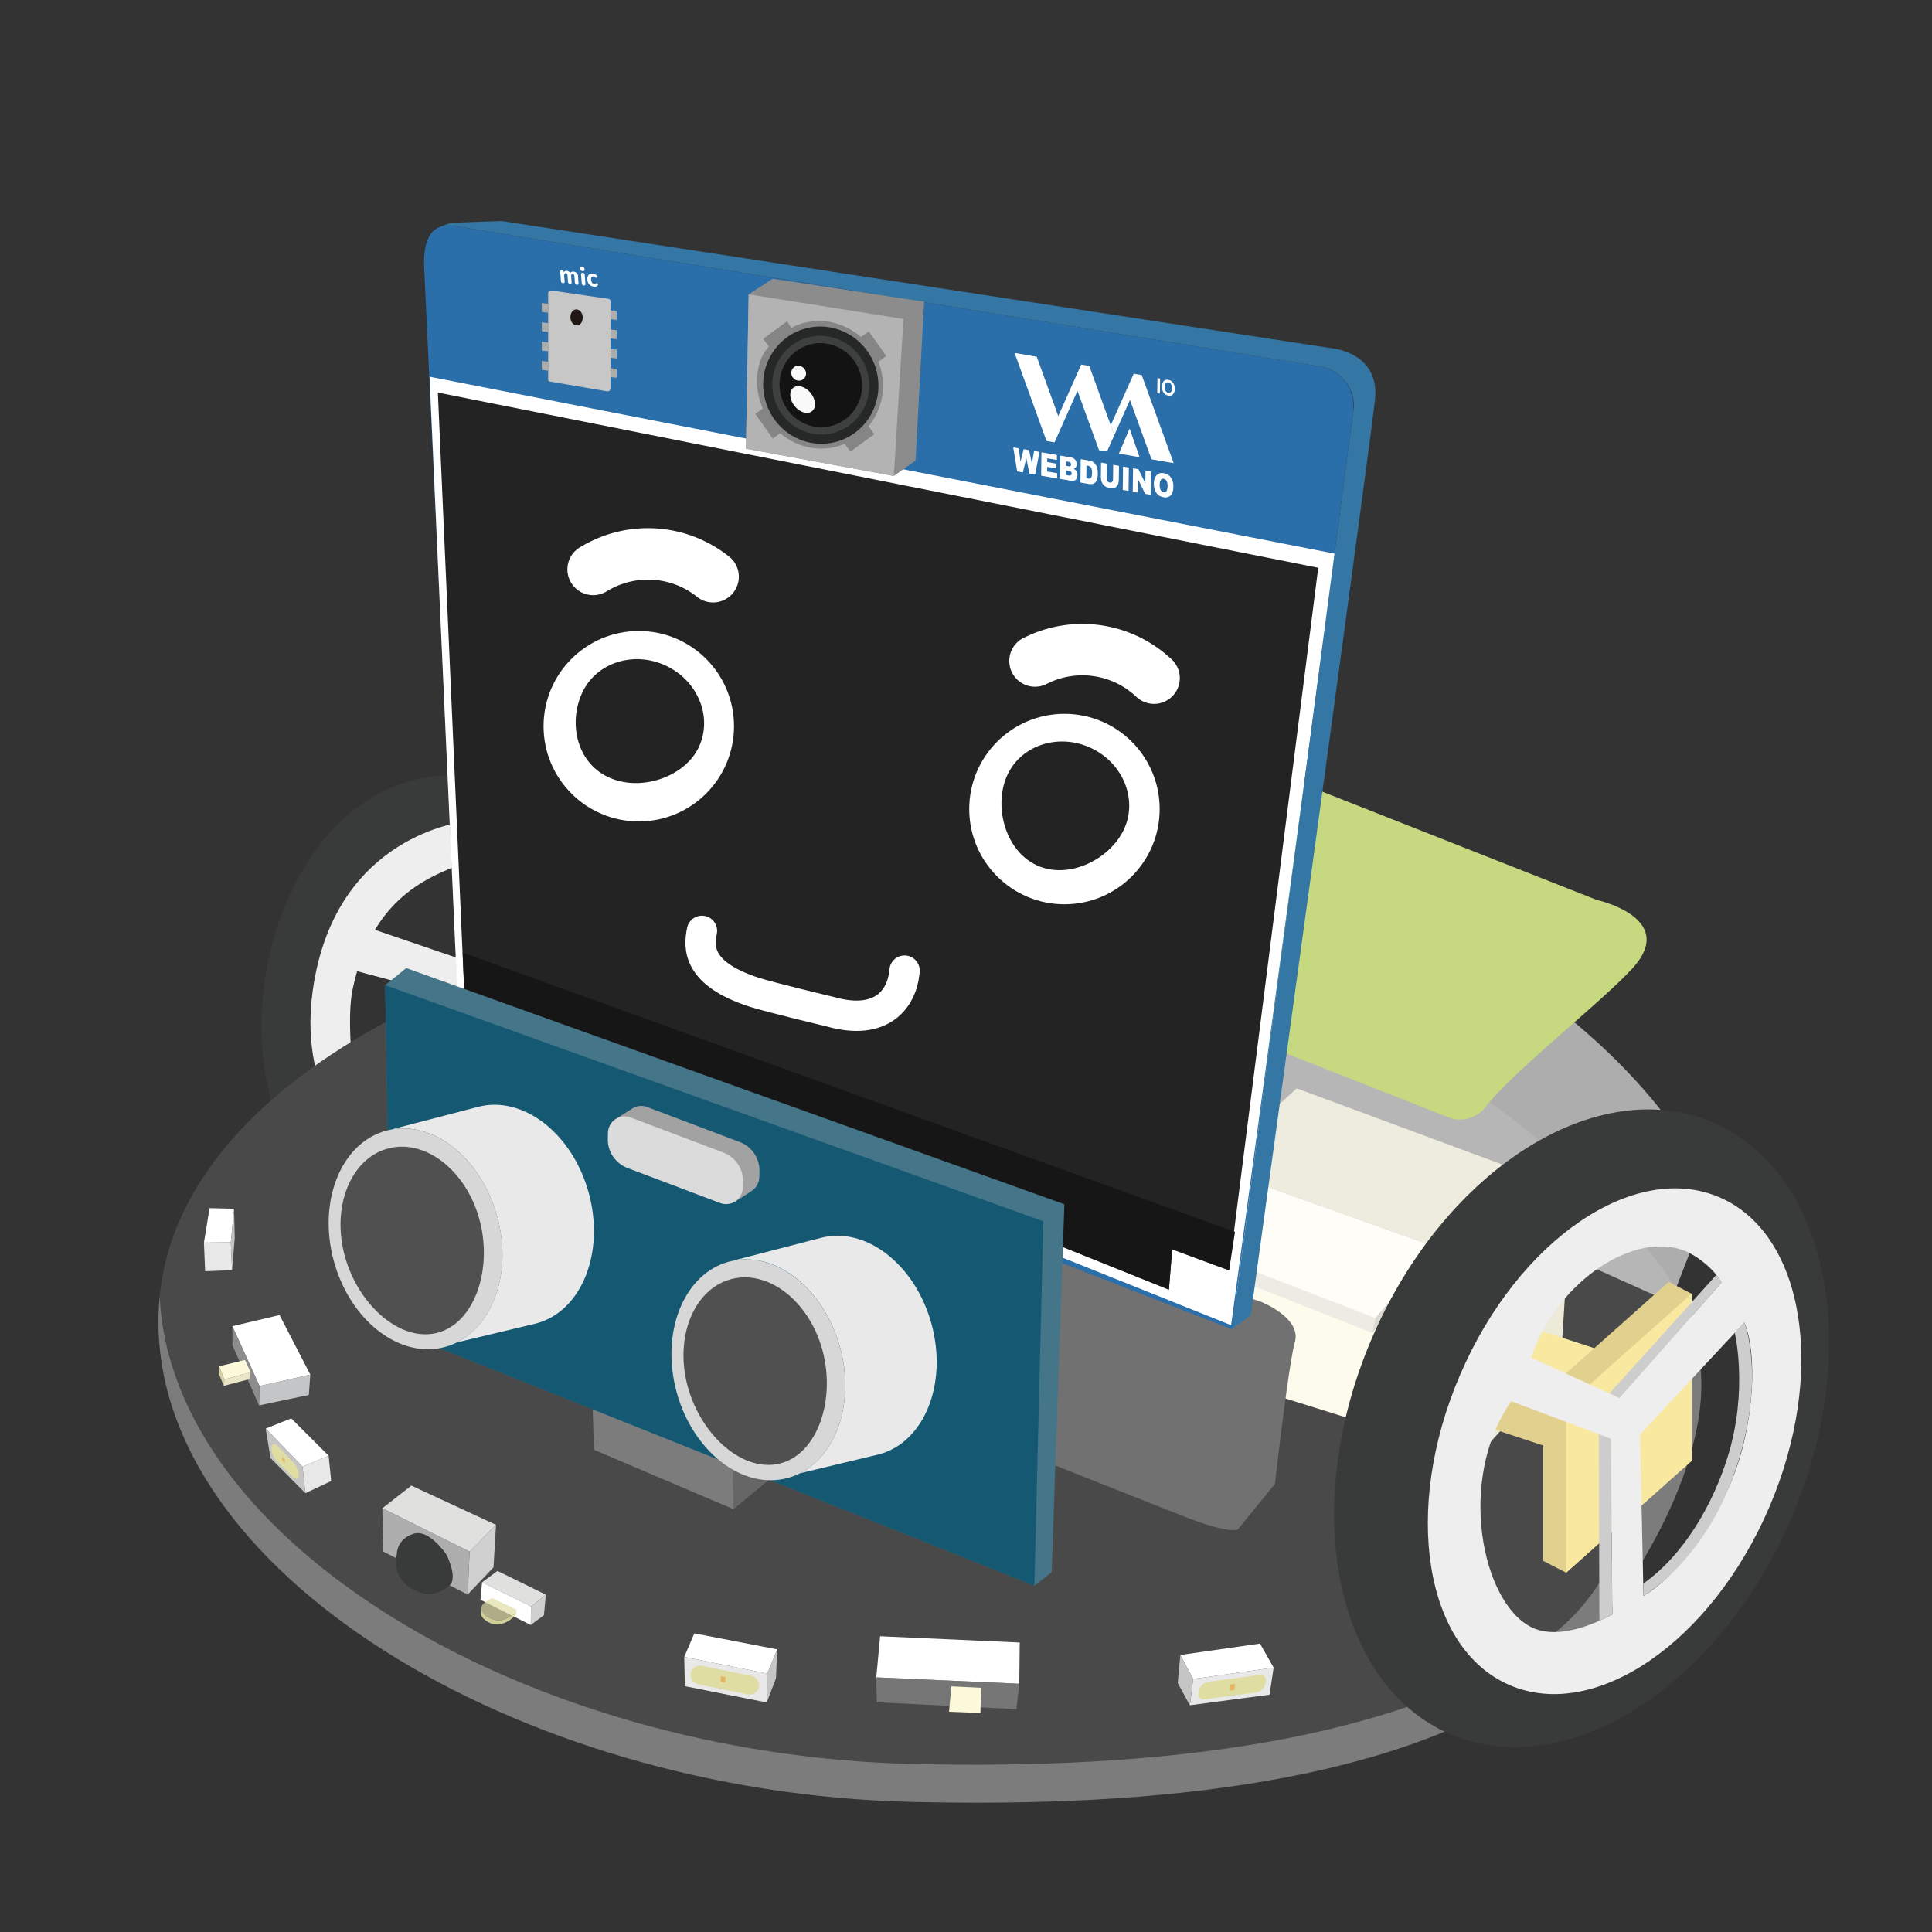 
<svg xmlns="http://www.w3.org/2000/svg" viewBox="0 0 900 900">
  <rect x="0" y="0" width="900" height="900" fill="#333333" stroke="none"/>
  <defs>
    <style>.cls-1{fill:#393a3a;}.cls-2{fill:#eee;}.cls-3{fill:#5f5f5f;}.cls-4{fill:#494949;}.cls-5{fill:#7c7c7c;}.cls-6{fill:#d2cfad;}.cls-7{fill:#fcfbec;}.cls-8{fill:#ecebd9;}.cls-16,.cls-9{fill:#fff;}.cls-9{opacity:0.6;}.cls-10{fill:#b6b6b6;}.cls-10,.cls-11,.cls-12{opacity:0.49;}.cls-11{fill:#ddd;}.cls-12{fill:#cbcbcb;}.cls-13{fill:#727171;}.cls-14{fill:#c6d880;}.cls-15{fill:#2a6eaa;}.cls-17{fill:#232323;}.cls-18{fill:#161616;}.cls-19{fill:#3477a5;}.cls-20{fill:#656665;}.cls-21{fill:#e8e8e9;}.cls-22{fill:#c5c5c6;}.cls-23,.cls-34,.cls-35{fill:#e0dda3;}.cls-24{fill:#e4b664;}.cls-25{fill:#c4c5c6;}.cls-26,.cls-33{fill:#8d8d8d;}.cls-27{fill:#fdfadc;}.cls-28{fill:#eae7c9;}.cls-29{fill:#d7d1a6;}.cls-30{fill:#e0e0df;}.cls-31{fill:#d0d0d0;}.cls-32{fill:#aeaeae;}.cls-33{opacity:0.67;}.cls-34{opacity:0.68;}.cls-35{opacity:0.9;}.cls-36{fill:#e2d18e;}.cls-37{fill:#f9e89f;}.cls-38{fill:#447588;}.cls-39{fill:#145872;}.cls-40{fill:#e9e9e9;}.cls-41{fill:#d7d7d8;}.cls-42{fill:#505050;}.cls-43{fill:#a2a2a3;}.cls-44{fill:#dbdbdb;}.cls-45{fill:#cdcdcd;}.cls-46{fill:#8c8c8c;}.cls-47{fill:#b3b3b3;}.cls-48{fill:#858585;}.cls-49{fill:#262827;}.cls-50{fill:#3e3f3f;}.cls-51{fill:#131313;}.cls-52{fill:#f9f9fa;}.cls-53{fill:#c7c7c7;}.cls-54{fill:#211815;}.cls-55{fill:#adadac;}.cls-56{fill:none;stroke:#fff;stroke-linecap:round;stroke-miterlimit:10;stroke-width:14.13px;}</style>
  </defs>
  <path class="cls-1" d="M205.72,361.38c-61.53,4.23-91.81,81.3-82.13,138.64,20.18,119.58,97,17.63,97,17.63S298,355,205.72,361.38ZM204,492.32c-18.27,29.34-16.37,37.85-16.37,37.85s-13.71,17.77-21.38,2.69c0,0-30.89-25.91-18.88-81,14.14-64.87,70.84-69.35,70.84-69.35s6.41,35.81,1.59,68.72L222,491.52Z"/>
  <path class="cls-2" d="M164.41,460.13c9.11-41.79,34.9-51.8,52.79-58.41l2.62,49.49c4.82-32.91-1.59-68.72-1.59-68.72s-56.7,4.48-70.84,69.35c-12,55.11,18.88,81,18.88,81,7.67,15.08,21.38-2.69,21.38-2.69s-1.9-8.51,16.37-37.85l-40.26,1.81C163.38,485.59,162.07,470.88,164.41,460.13Z"/>
  <path class="cls-3" d="M208,486q-2.16,3.3-4,6.3l17.93-.8-2.13-40.31C217.94,464,214.36,476.38,208,486Z"/>
  <polygon class="cls-2" points="168.89 431.18 232.08 452.76 230.08 469.48 162.71 451.43 168.89 431.18"/>
  <path class="cls-4" d="M774.55,591.07C712.15,507.15,573,420.94,418.4,420,263,419.13,76.79,493.65,73.89,612S240,833.88,424.11,838.4c115.09,2.82,227.27-9.17,295.84-58.26C761.1,750.69,820.09,652.33,774.55,591.07Z"/>
  <path class="cls-5" d="M720.36,763.45c-69.31,48-180.75,61.09-295.84,58.26C245.07,817.31,80,718.84,74.41,604.3q-.43,4.29-.55,8.67C71,731.3,239.94,834.86,424.09,839.38c115.08,2.83,227.27-9.17,295.84-58.26,36.58-26.18,103.61-132.5,56.36-178.8C772.8,650.05,768.52,730.08,720.36,763.45Z"/>
  <polygon class="cls-6" points="604.05 506.99 732.09 554.44 702.64 593.01 580.94 549.5 583.38 525.89 604.05 506.99"/>
  <polygon class="cls-7" points="702.64 593.01 687.52 679.2 567.57 641.7 580.94 549.5 702.64 593.01"/>
  <polygon class="cls-8" points="732.09 554.44 727.01 635.73 687.52 679.2 702.64 593.01 732.09 554.44"/>
  <path class="cls-9" d="M242.46,459.87,640.67,614l42.71-49.83,94.82,42.51,19.67-50.76c-46-99.51-201.69-176.31-337.72-186.91-72.88-5.68-153.78,4.8-220.21,29.77Z"/>
  <polygon class="cls-10" points="639.26 620.96 640.67 614.01 683.38 564.18 682.45 570.39 639.26 620.96"/>
  <polygon class="cls-11" points="640.67 614.01 569.07 586.29 567.68 592.61 639.26 620.96 640.67 614.01"/>
  <polygon class="cls-12" points="682.45 570.39 718.53 586.59 721.22 581.12 683.38 564.18 682.45 570.39"/>
  <path class="cls-13" d="M186,559.45l-2.54-63.52s-3-6,5.12-9l12-6s5-4.07,7.75-2.61S587.6,606.5,587.6,606.5s18.69,7.45,15.63,18.56-9.32,66.18-9.32,66.18l-17.29,21.24s-3.38,2.07-21.56-4.72C540.52,702.32,212,571.32,187.53,561.57A2.38,2.38,0,0,1,186,559.45Z"/>
  <path class="cls-14" d="M743.89,419.25s37.91,8.3,16.71,31.69c-14,15.47-56,48.3-68.45,64.62a15.14,15.14,0,0,1-16.5,5.31L388,407.53s-22-28.91-1-38.4l65.14-41.37a35.83,35.83,0,0,1,35.7-9.54Z"/>
  <path class="cls-15" d="M211,105.16,614.4,170.63c10.16,1.19,17.36,11,15.91,21.54L573.94,619.23,214,478.94l-16.4-354.35C197.11,113,200,103.86,211,105.16Z"/>
  <polygon class="cls-16" points="200.11 175.49 621.97 257.95 573.51 617.34 213.52 473.05 200.11 175.49"/>
  <polygon class="cls-17" points="203.98 182.88 614.08 264.49 572.55 591.77 546.05 581.99 544.52 600.76 216.58 468.93 215.5 444.53 203.98 182.88"/>
  <polygon class="cls-18" points="215.54 443.74 575.32 573.85 572.55 591.77 546.05 581.99 544.52 600.76 216.58 468.93 215.54 443.74"/>
  <path class="cls-19" d="M233.82,103l386.81,59.27s22.14,1.92,19.9,23.75-57.88,426.61-57.88,426.61l-8.71,6.59,56.63-428.77c1-7.65-5.16-18.64-16.17-19.83l-403.61-65.5-.69-.06c-.47,0-1,0-1.4,0l-.95,0a11.55,11.55,0,0,0-2.34.46,22.86,22.86,0,0,1,5.43-1.68C212.83,103.66,233.82,103,233.82,103Z"/>
  <polygon class="cls-5" points="276.7 675.35 276.09 656.3 341.48 682.48 341.69 703.04 276.7 675.35"/>
  <polygon class="cls-20" points="341.69 703.04 358.41 689.18 341.48 682.48 341.69 703.04"/>
  <polygon class="cls-16" points="323.44 760.88 318.74 771.86 357.42 779.63 362.05 768.34 323.44 760.88"/>
  <polygon class="cls-21" points="319.04 785.49 357.2 793.09 357.42 779.63 318.74 771.86 319.04 785.49"/>
  <polygon class="cls-22" points="362.05 768.34 361.48 781.78 357.2 793.09 357.42 779.63 362.05 768.34"/>
  <path class="cls-23" d="M348.37,789.34l-23.13-4.74a4.38,4.38,0,0,1-3.49-4.39h0A4.38,4.38,0,0,1,327,776l23.12,4.75a4.36,4.36,0,0,1,3.49,4.38h0A4.37,4.37,0,0,1,348.37,789.34Z"/>
  <polygon class="cls-24" points="337.83 783.85 335.76 783.44 335.83 780.81 337.9 781.22 337.83 783.85"/>
  <polygon class="cls-16" points="135.68 660.74 123.77 665.49 140.93 683.23 153.09 678.12 135.68 660.74"/>
  <polygon class="cls-21" points="142.25 695.57 154.29 689.92 153.09 678.12 140.93 683.23 142.25 695.57"/>
  <polygon class="cls-22" points="123.77 665.49 126 679.21 142.25 695.57 140.93 683.23 123.77 665.49"/>
  <path class="cls-23" d="M136.56,688.31l-7.37-7.4a9.38,9.38,0,0,1-2.65-5.33l-.16-1.12a1.49,1.49,0,0,1,2.55-1.24l7.54,7.85a9.44,9.44,0,0,1,2.57,5.5l.05.53A1.48,1.48,0,0,1,136.56,688.31Z"/>
  <polygon class="cls-24" points="132.68 681.58 131.45 680.36 131.49 678.74 132.72 679.97 132.68 681.58"/>
  <polygon class="cls-16" points="97.63 562.8 109.04 563.08 107.53 578.71 95 578.85 97.63 562.8"/>
  <polygon class="cls-21" points="95.56 592.19 108.11 591.7 107.53 578.71 95 578.85 95.56 592.19"/>
  <polygon class="cls-22" points="109.04 563.08 109.34 576.68 108.11 591.7 107.53 578.71 109.04 563.08"/>
  <polygon class="cls-16" points="108.26 617.79 120.89 645.66 144.56 640.35 130.22 612.6 108.26 617.79"/>
  <polygon class="cls-25" points="120.89 645.66 120.67 654.68 143.86 649.83 144.56 640.35 120.89 645.66"/>
  <polygon class="cls-26" points="108.26 617.79 108.28 626.69 120.67 654.68 120.89 645.66 108.26 617.79"/>
  <polygon class="cls-27" points="102.03 636.45 104.54 642.57 116.74 639.26 114.13 633.55 102.03 636.45"/>
  <polygon class="cls-28" points="104.54 642.57 104.24 645.58 116.14 642.46 116.74 639.26 104.54 642.57"/>
  <polygon class="cls-29" points="102.03 636.45 101.85 639.74 104.24 645.58 104.54 642.57 102.03 636.45"/>
  <polygon class="cls-16" points="549.86 770.95 555.81 782.15 593.31 776.84 586.95 765.64 549.86 770.95"/>
  <polygon class="cls-21" points="554.3 794.37 555.81 782.15 593.31 776.84 591.39 789.45 554.3 794.37"/>
  <polygon class="cls-22" points="549.86 770.95 548.63 784.05 554.3 794.37 555.81 782.15 549.86 770.95"/>
  <path class="cls-23" d="M585,788.42l-24,3.24a2.4,2.4,0,0,1-2.69-2.71l.14-1a5.29,5.29,0,0,1,4.53-4.51L587,780.21a2.4,2.4,0,0,1,2.69,2.74l-.17,1A5.28,5.28,0,0,1,585,788.42Z"/>
  <polygon class="cls-24" points="575.05 787.28 572.92 787.53 573.18 784.72 575.31 784.39 575.05 787.28"/>
  <polygon class="cls-30" points="191.62 692.04 231.07 710.34 218.76 722.81 178.13 702.61 191.62 692.04"/>
  <polygon class="cls-31" points="231.07 710.34 229.89 730.12 217.86 742.78 218.76 722.81 231.07 710.34"/>
  <polygon class="cls-32" points="178.13 702.61 178.5 722.76 217.86 742.78 218.76 722.81 178.13 702.61"/>
  <path class="cls-1" d="M210,738s-6.38,6.48-13.62,4.07-9.74-6-11.1-9.6-.34-9.35-.34-9.35.26-6.26,7.66-8.65S208,724.23,208,724.23,212.87,733.72,210,738Z"/>
  <polygon class="cls-16" points="410 762.22 408.2 781.38 474.82 784.35 475.03 765.15 410 762.22"/>
  <polygon class="cls-33" points="408.2 781.38 408.44 792.99 473.47 796.19 474.82 784.35 408.2 781.38"/>
  <polygon class="cls-27" points="443.2 785.57 457.04 786.22 456.71 797.99 442.09 797.4 443.2 785.57"/>
  <polygon class="cls-30" points="231.74 731.8 254.27 742.85 247.4 748.38 224.57 737.09 231.74 731.8"/>
  <polygon class="cls-31" points="247.23 756.98 247.4 748.38 254.27 742.85 253.39 752.41 247.23 756.98"/>
  <polygon class="cls-16" points="224.57 737.09 223.83 745.23 247.23 756.98 247.4 748.38 224.57 737.09"/>
  <path class="cls-34" d="M229.3,744.43s-9.87,3.86-2.36,8.67c8.21,5.26,13.69-3.22,13.69-3.22Z"/>
  <path class="cls-35" d="M224.3,749.58a13.94,13.94,0,0,0-.17,2.41c.21,1.07.73,2,2.87,3.35,6.77,4.46,13.22-3.05,13.22-3.05l.41-2.41s-5.47,8.5-13.69,3.22C224.25,751.37,224.3,749.58,224.3,749.58Z"/>
  <polygon class="cls-36" points="694.58 665.38 697.71 635.82 756.07 655.72 747.39 682.74 694.58 665.38"/>
  <polygon class="cls-37" points="697.71 635.82 711.77 617.96 763.18 634.72 756.07 655.72 697.71 635.82"/>
  <polygon class="cls-38" points="182.12 619.01 179.45 458.91 189.24 450.96 495.83 560.99 489.9 732.4 481.87 738.67 182.12 619.01"/>
  <polygon class="cls-39" points="182.12 619.01 179.45 458.91 486.04 568.94 481.87 738.67 182.12 619.01"/>
  <path class="cls-40" d="M274.26,555.69c-7.61-27.81-30.82-45.7-51.84-40L182,526.22c20.42-4,42.29,13.62,49.62,40.46,6.91,25.27-1.43,50-18.77,58.66L250,616.46C271,610.71,281.86,583.5,274.26,555.69Z"/>
  <ellipse class="cls-41" cx="193.6" cy="577.09" rx="39.46" ry="52.21" transform="translate(-145.34 71.49) rotate(-15.29)"/>
  <path class="cls-40" d="M433.93,616.72c-7.61-27.82-30.81-45.71-51.83-40l-40.39,10.48c20.42-4,42.29,13.63,49.63,40.47,6.91,25.26-1.44,50-18.78,58.66l37.07-8.88C430.66,671.74,441.53,644.53,433.93,616.72Z"/>
  <ellipse class="cls-41" cx="353.27" cy="638.1" rx="39.46" ry="52.21" transform="translate(-155.77 115.76) rotate(-15.29)"/>
  <path class="cls-42" d="M383.09,628.84c6.26,22.91-2,48.07-19.33,52.8s-37.1-12.75-43.37-35.66,2.7-45.31,20-50.05S376.83,605.93,383.09,628.84Z"/>
  <path class="cls-42" d="M223.32,568c6.26,22.91-2,48.07-19.33,52.8S166.88,608,160.62,585.1s2.69-45.31,20-50.05S217.05,545.05,223.32,568Z"/>
  <path class="cls-43" d="M343,555.51l-43.1-16.3a14.25,14.25,0,0,1-9.2-13.68L285,523.1c.26-1.2,7.29-5.19,9.27-6.55a7.78,7.78,0,0,1,7.21-.86l43.1,16.3a14.24,14.24,0,0,1,9.21,13.68l-.07,2.69a7.78,7.78,0,0,1-3.36,6.25c-1,.67-8.18,5.6-9.36,5.79S344.38,556,343,555.51Z"/>
  <path class="cls-44" d="M335.44,560.4l-43.1-16.3a14.25,14.25,0,0,1-9.2-13.68l.06-2.69a7.85,7.85,0,0,1,10.63-7.15l43.1,16.3a14.27,14.27,0,0,1,9.21,13.68l-.07,2.69A7.85,7.85,0,0,1,335.44,560.4Z"/>
  <polygon class="cls-36" points="718.89 727.11 729.56 732.62 788.01 680.54 788.01 602.67 777.34 597.16 718.89 649.24 718.89 727.11"/>
  <polygon class="cls-37" points="729.56 732.62 788.01 680.54 788.01 602.67 729.56 654.75 729.56 732.62"/>
  <path class="cls-1" d="M675.5,807.81C729.43,831,800.58,786,834.42,707.35S852,546.09,798,522.9,672.94,544.68,639.11,623.36,621.56,784.61,675.5,807.81ZM815.11,596.08l-62.2,71.48-58.25-26.64c22.16-50.26,66.25-80,98.2-66.27C802.09,578.62,809.71,586,815.11,596.08ZM765.71,758.6l-9.83-85.88,64.38-67c10.65,24.39,8.54,59.53-5.55,92.29C803.42,724.27,785.6,746.29,765.71,758.6ZM695.57,644.9l58,20.48,5.08,96c-17,10.06-34.17,12.24-48.33,6.15C678,753.7,673.66,695.87,695.57,644.9Z"/>
  <path class="cls-2" d="M703.27,785C743,802.12,797.11,765.1,824.1,702.34S840.75,574.84,801,557.75s-93.84,19.93-120.83,82.69S663.52,767.94,703.27,785Zm98.67-187.55-47.57,53.8-41-18.74c10.21-32.61,45.13-58.7,70.22-50.31C789.75,584.3,798.42,590.88,801.94,597.48ZM765.6,743.37,764,668.24l48.64-52.19c7.1,18.13,3.35,54.43-7.86,78C795.75,712.9,780.49,734.94,765.6,743.37ZM704,652.76l46.43,17.48.66,81.8c-12.85,6.89-27.17,11-37.43,6.11C690.27,746.92,678.48,689.18,704,652.76Z"/>
  <path class="cls-45" d="M808.07,620.65s6.48,26.63-3.21,57.88c-6.76,21.8-20.21,45.68-39.32,59.12l.06,5.72s27.48-15.46,42-56.15c15.71-44.05,5-71.17,5-71.17Z"/>
  <path class="cls-45" d="M799.55,593.89l-49.79,55.19,4.61,2.2,47.57-53.8A22.48,22.48,0,0,0,799.55,593.89Z"/>
  <path class="cls-45" d="M750.4,670.24l-5.61-2.12.27,86.86c2-.77,6-2.94,6-2.94Z"/>
  <polygon class="cls-46" points="359.99 129.85 348.74 137.12 347.48 209.03 416.37 221.73 426.5 214.55 430.48 140.53 359.99 129.85"/>
  <polygon class="cls-47" points="348.74 137.12 347.48 209.03 416.37 221.73 420.88 148.59 348.74 137.12"/>
  <path class="cls-48" d="M411,184.22a30,30,0,0,0-1.81-15.69l3.68-2.7-8.13-11.38L401.05,157a30.13,30.13,0,0,0-13.21-6.75c-5.42-1.43-13.82-.76-19.23,2.56l-1.91-3.18-11.18,8.2,2.62,3.54c-3.32,4-4.49,7.19-5.34,12.74s.59,11.36,2.55,16.22l-3.51,2.47L360,204.3l3.44-2.53a29.09,29.09,0,0,0,14.32,6.79,28.37,28.37,0,0,0,15.73-1.79l2.68,3.62,11.1-8.14-2.67-3.74A29.38,29.38,0,0,0,411,184.22Z"/>
  <ellipse class="cls-49" cx="382.37" cy="179.4" rx="26.8" ry="27.35" transform="translate(-35.08 115.14) rotate(-16.38)"/>
  <ellipse class="cls-50" cx="382.37" cy="179.4" rx="22.55" ry="23.02" transform="translate(-35.08 115.14) rotate(-16.38)"/>
  <ellipse class="cls-51" cx="382.37" cy="179.4" rx="19.21" ry="19.61" transform="translate(-35.08 115.14) rotate(-16.38)"/>
  <ellipse class="cls-52" cx="373.89" cy="186.14" rx="4.83" ry="6.99" transform="translate(-34.47 273.76) rotate(-38.58)"/>
  <ellipse class="cls-52" cx="372.04" cy="173.86" rx="3.37" ry="3.54" transform="translate(-24.73 279.75) rotate(-39.99)"/>
  <path class="cls-53" d="M255.35,136.74v40.07a.94.94,0,0,0,.79.93l26.6,4.54a1.41,1.41,0,0,0,1.65-1.39V140.18a1,1,0,0,0-.81-.94L257,135.35A1.4,1.4,0,0,0,255.35,136.74Z"/>
  <ellipse class="cls-54" cx="268.59" cy="147.85" rx="2.88" ry="3.74" transform="translate(-10.22 20.32) rotate(-4.25)"/>
  <polygon class="cls-55" points="284.35 144.53 287.28 144.88 287.28 149.02 284.39 148.7 284.35 144.53"/>
  <polygon class="cls-55" points="284.35 153.52 287.28 153.87 287.28 158 284.39 157.68 284.35 153.52"/>
  <polygon class="cls-55" points="284.35 162.5 287.28 162.85 287.28 166.99 284.39 166.67 284.35 162.5"/>
  <polygon class="cls-55" points="284.35 171.49 287.28 171.84 287.28 175.98 284.39 175.66 284.35 171.49"/>
  <polygon class="cls-55" points="252.38 141.17 255.31 141.52 255.31 145.66 252.43 145.34 252.38 141.17"/>
  <polygon class="cls-55" points="252.38 150.16 255.31 150.51 255.31 154.65 252.43 154.33 252.38 150.16"/>
  <polygon class="cls-55" points="252.38 159.15 255.31 159.5 255.31 163.64 252.43 163.32 252.38 159.15"/>
  <polygon class="cls-55" points="252.38 168.14 255.31 168.49 255.31 172.63 252.43 172.31 252.38 168.14"/>
  <path class="cls-16" d="M269.27,128.85l.23,3.05c.05.58-.22.85-.78.79a1,1,0,0,1-.91-1l-.23-3.06c-.05-.56-.31-.91-.72-1s-.67.19-.82.69l.24,3.17c.05.58-.22.85-.77.79a1,1,0,0,1-.92-1l-.23-3c-.05-.58-.32-.92-.72-1s-.73.33-.85.9l.23,2.91c.05.6-.23.87-.79.82a1,1,0,0,1-.93-1l-.33-4.22c-.05-.57.24-.85.76-.8a.9.9,0,0,1,.86.91V127a1.28,1.28,0,0,1,1.45-.8,2.06,2.06,0,0,1,1.61,1,1.48,1.48,0,0,1,1.5-.67A2.28,2.28,0,0,1,269.27,128.85Zm-6.51-.15a.2.2,0,0,0,0,.11Z"/>
  <path class="cls-16" d="M270.28,125.17a.83.83,0,0,1,.94-1,1.21,1.21,0,0,1,1.06,1.16.8.8,0,0,1-.9,1A1.3,1.3,0,0,1,270.28,125.17ZM271,132l-.32-4.1c0-.6.23-.87.79-.82a1,1,0,0,1,.93,1l.32,4.1c.05.6-.22.87-.79.82A1,1,0,0,1,271,132Z"/>
  <path class="cls-16" d="M273.63,130.26c-.14-1.87.83-2.95,2.53-2.78a2.77,2.77,0,0,1,1.91,1,.58.58,0,0,1,0,.79.52.52,0,0,1-.79-.06,1.45,1.45,0,0,0-.92-.42c-.75-.08-1.14.47-1,1.58s.56,1.8,1.34,1.88a1.16,1.16,0,0,0,.92-.22.51.51,0,0,1,.75.1.63.63,0,0,1,.09.85,2,2,0,0,1-1.83.54A3.25,3.25,0,0,1,273.63,130.26Z"/>
  <polygon class="cls-16" points="517.7 198.85 517.7 198.85 507.41 170.47 507.13 170.42 506.25 170.26 503.68 169.82 500.58 176.77 500.58 176.77 500.28 177.45 500.27 177.47 500.27 177.47 492.98 193.83 482.96 166.2 472.63 164.4 487.5 205.42 487.79 205.47 488.14 205.53 491.23 206.07 494.64 198.42 494.64 198.42 501.93 182.06 511.95 209.69 512.24 209.74 512.81 209.84 515.68 210.34 519.09 202.69 517.7 198.85"/>
  <polygon class="cls-16" points="531.86 174.74 531.57 174.69 530.77 174.54 528.13 174.08 524.72 181.74 524.72 181.74 517.43 198.09 519.09 202.69 526.38 186.33 536.4 213.96 546.73 215.76 531.86 174.74"/>
  <polygon class="cls-16" points="521.23 211.31 530.85 212.99 526.21 199.63 521.23 211.31"/>
  <path class="cls-16" d="M472,208.42l2.57.44.84,6.26,1.43-5.86,2.55.44L480.7,216l1-5.93,2.55.45-2.07,10.55-2.64-.46-1.44-7.12-1.62,6.59-2.64-.47Z"/>
  <path class="cls-16" d="M485.13,210.7l7.22,1.26,0,2.33-4.52-.79,0,1.73L492,216l0,2.22-4.19-.73,0,2.15,4.65.81,0,2.46L485,221.59Z"/>
  <path class="cls-16" d="M493.94,212.24l5.05.88a2.94,2.94,0,0,1,1.93,1.12,3.3,3.3,0,0,1,.65,2,2.48,2.48,0,0,1-.51,1.57,1.68,1.68,0,0,1-.95.56,3,3,0,0,1,1.37,1.21,3.51,3.51,0,0,1,.42,1.81,3.25,3.25,0,0,1-.33,1.47,1.83,1.83,0,0,1-1.91,1.09,7.62,7.62,0,0,1-1.21-.06l-4.65-.81ZM496.6,217l1.18.21a1.06,1.06,0,0,0,.88-.12,1,1,0,0,0,.26-.74,1.26,1.26,0,0,0-.24-.79,1.36,1.36,0,0,0-.86-.41l-1.19-.21Zm-.05,4.28,1.37.24a1.19,1.19,0,0,0,1-.13,1.07,1.07,0,0,0,.3-.78,1.26,1.26,0,0,0-.28-.83,1.53,1.53,0,0,0-1-.46l-1.37-.24Z"/>
  <path class="cls-16" d="M503.45,213.9l4,.7a4.63,4.63,0,0,1,1.91.73,4.24,4.24,0,0,1,1.19,1.36,6.19,6.19,0,0,1,.66,1.87,10.12,10.12,0,0,1,.19,2.15,8.63,8.63,0,0,1-.35,2.65,3.79,3.79,0,0,1-.91,1.46,2.25,2.25,0,0,1-1.23.65,4.86,4.86,0,0,1-1.61,0l-4-.7Zm2.67,2.94-.08,5.95.66.11a2.19,2.19,0,0,0,1.2,0,1.27,1.27,0,0,0,.57-.72,6,6,0,0,0,.23-1.86,4.73,4.73,0,0,0-.42-2.45,2.11,2.11,0,0,0-1.49-.9Z"/>
  <path class="cls-16" d="M518.58,216.54l2.69.47-.09,6.49a6.71,6.71,0,0,1-.26,1.78,3.38,3.38,0,0,1-.78,1.36,2.47,2.47,0,0,1-1.09.72,4.23,4.23,0,0,1-1.89,0,9.75,9.75,0,0,1-1.39-.35,3.76,3.76,0,0,1-1.26-.66,4.64,4.64,0,0,1-.91-1.1,4.72,4.72,0,0,1-.56-1.36,8.7,8.7,0,0,1-.22-1.88l.09-6.49,2.69.47-.09,6.64a2.51,2.51,0,0,0,.37,1.46,1.65,1.65,0,0,0,1.1.7,1.12,1.12,0,0,0,1.09-.31,1.9,1.9,0,0,0,.42-1.33Z"/>
  <path class="cls-16" d="M523.16,217.34l2.7.47-.14,10.89-2.7-.47Z"/>
  <path class="cls-16" d="M527.82,218.15l2.51.44,3.21,6.6.08-6,2.54.45L536,230.5l-2.54-.44-3.18-6.55-.08,6-2.54-.44Z"/>
  <path class="cls-16" d="M537.54,225.31a5.65,5.65,0,0,1,1.25-3.94,3.48,3.48,0,0,1,3.33-.91,4.94,4.94,0,0,1,3.34,2,7.15,7.15,0,0,1,1.12,4.29,7.49,7.49,0,0,1-.55,3,3.43,3.43,0,0,1-1.52,1.64,3.76,3.76,0,0,1-2.43.25,5.36,5.36,0,0,1-2.44-1,5.2,5.2,0,0,1-1.54-2.13A8,8,0,0,1,537.54,225.31Zm2.7.49a4.76,4.76,0,0,0,.46,2.46,1.89,1.89,0,0,0,1.32,1,1.33,1.33,0,0,0,1.36-.47,4.45,4.45,0,0,0,.51-2.45,4.53,4.53,0,0,0-.47-2.34,1.91,1.91,0,0,0-1.34-.94,1.29,1.29,0,0,0-1.32.49A4,4,0,0,0,540.24,225.8Z"/>
  <path class="cls-16" d="M539.09,183.21l.1-7.05,1.23.21-.09,7Z"/>
  <path class="cls-16" d="M541.3,180.1a4.59,4.59,0,0,1,.31-1.76,2.72,2.72,0,0,1,.58-.86,1.86,1.86,0,0,1,.8-.5,2.74,2.74,0,0,1,1.32,0,3.3,3.3,0,0,1,2.16,1.35,4.57,4.57,0,0,1,.77,2.83,3.5,3.5,0,0,1-.84,2.53,2.33,2.33,0,0,1-2.17.58,3.26,3.26,0,0,1-2.16-1.33A4.66,4.66,0,0,1,541.3,180.1Zm1.28.18a3.35,3.35,0,0,0,.45,1.9,1.86,1.86,0,0,0,1.21.83,1.29,1.29,0,0,0,1.23-.4,2.66,2.66,0,0,0,.49-1.76,3.31,3.31,0,0,0-.43-1.89,1.82,1.82,0,0,0-1.22-.81,1.27,1.27,0,0,0-1.24.39A2.6,2.6,0,0,0,542.58,180.28Z"/>
  <circle class="cls-16" cx="495.86" cy="376.89" r="44.36"/>
  <circle class="cls-16" cx="297.57" cy="338.3" r="44.36"/>
  <path class="cls-16" d="M274.39,277.09a12,12,0,0,1-4.18-22.17l1.11-.64a60.6,60.6,0,0,1,69,5.56l.14.12A12,12,0,0,1,325,278.26,36.57,36.57,0,0,0,283.42,275l-1.11.65A12,12,0,0,1,274.39,277.09Z"/>
  <path class="cls-16" d="M479.26,319.55a12,12,0,0,1-2.36-22.43l1.16-.55a60.61,60.61,0,0,1,68.32,11.15l.13.14a12,12,0,0,1-16.89,17,36.58,36.58,0,0,0-41.19-6.69l-1.15.56A11.89,11.89,0,0,1,479.26,319.55Z"/>
  <path class="cls-17" d="M325.49,348.14C318.9,362,298.24,369.09,283.28,362s-18.53-25.68-11.94-39.56,24.06-19.38,39-12.27S332.08,334.26,325.49,348.14Z"/>
  <path class="cls-17" d="M523.51,386.51c-6.59,13.88-25.84,23.56-40.79,16.46s-19.94-28.3-13.35-42.18,24.05-19.37,39-12.27S530.11,372.63,523.51,386.51Z"/>
  <path class="cls-56" d="M327,433.63c-1.58,7.72-2.28,19.89,24.16,28.53,7.27,2.38,35.63,9.13,35.63,9.13,23.83,6.76,33.24-5.9,34.51-18.3l.09-.84"/>
</svg>